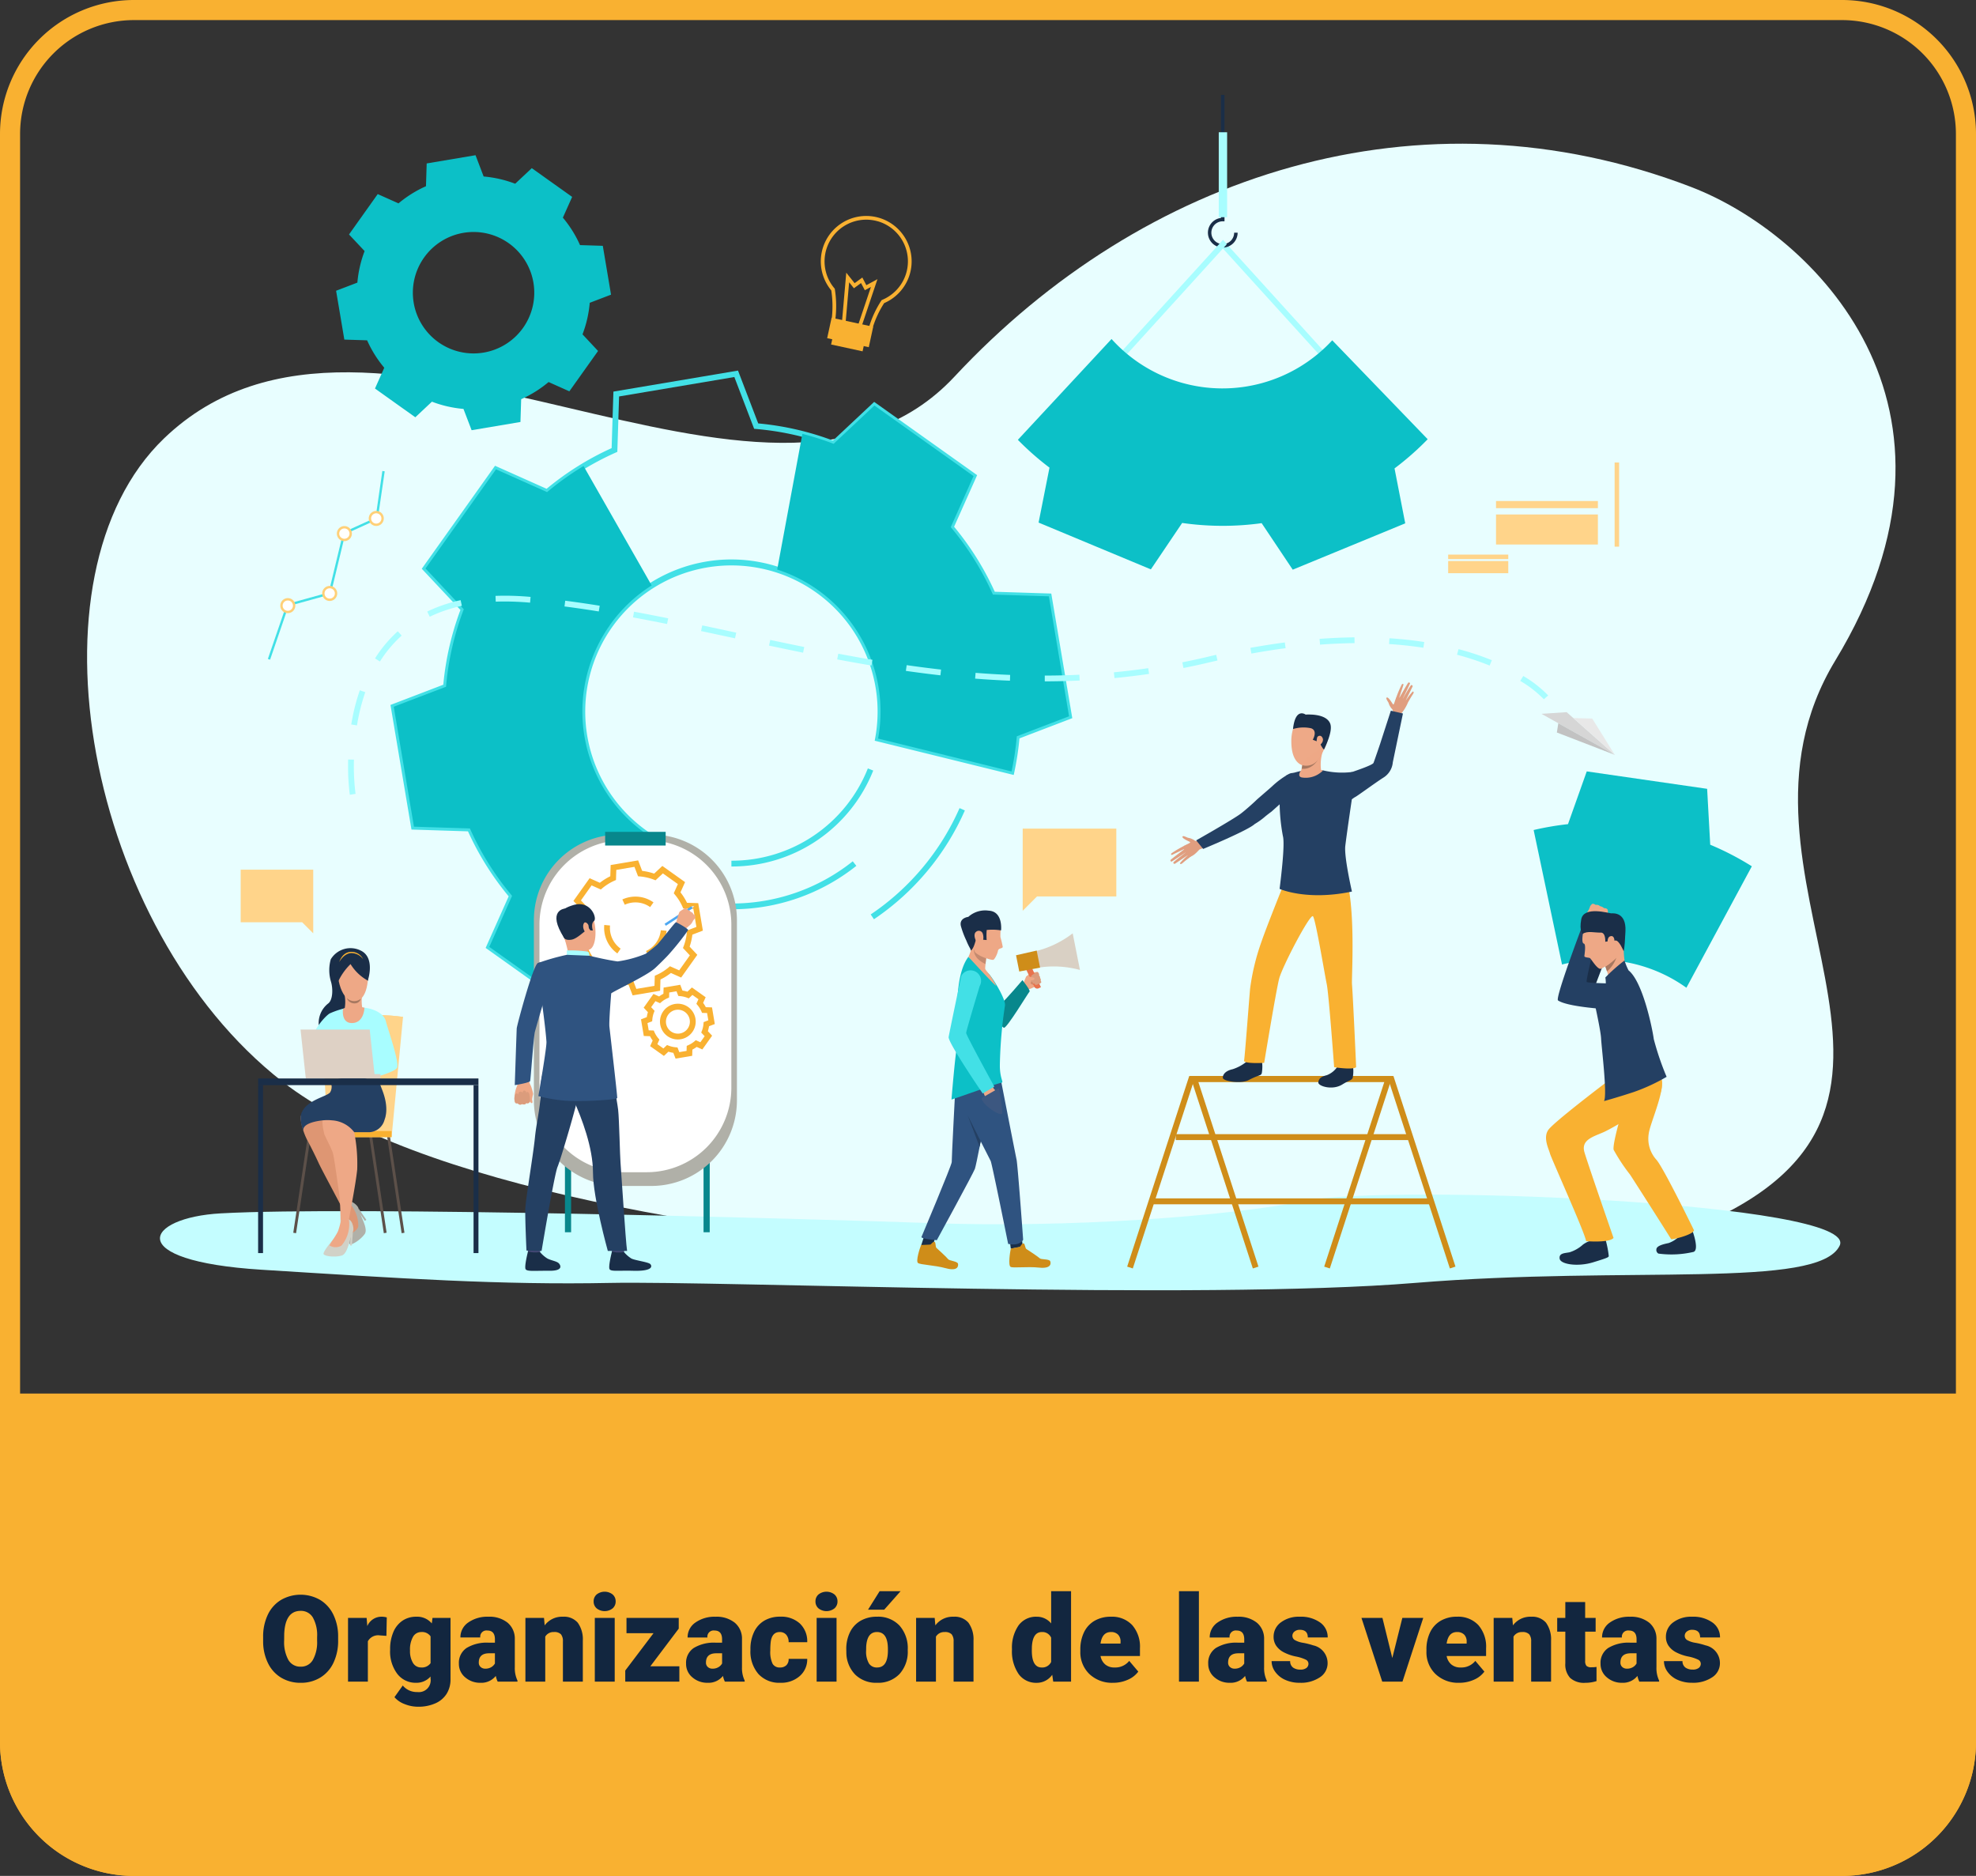 <svg xmlns="http://www.w3.org/2000/svg" xmlns:xlink="http://www.w3.org/1999/xlink" width="295" height="280" viewBox="0 0 295 280">
  <rect x="0" y="0" width="295" height="280" fill="#333333" stroke="none"/>
  <defs>
    <clipPath id="clip-path">
      <rect id="Rectangle_37929" data-name="Rectangle 37929" width="269.986" height="178.423" fill="none"/>
    </clipPath>
  </defs>
  <g id="t2-c6" transform="translate(-6151 7852)">
    <path id="Rectangle_38456" data-name="Rectangle 38456" d="M20,3A17,17,0,0,0,3,20V260a17,17,0,0,0,17,17H275a17,17,0,0,0,17-17V20A17,17,0,0,0,275,3H20m0-3H275a20,20,0,0,1,20,20V260a20,20,0,0,1-20,20H20A20,20,0,0,1,0,260V20A20,20,0,0,1,20,0Z" transform="translate(6151 -7852)" fill="#f9b131"/>
    <path id="Rectangle_38460" data-name="Rectangle 38460" d="M0,0H295a0,0,0,0,1,0,0V52a20,20,0,0,1-20,20H20A20,20,0,0,1,0,52V0A0,0,0,0,1,0,0Z" transform="translate(6151 -7644)" fill="#f9b131"/>
    <path id="Path_184776" data-name="Path 184776" d="M27.481,10.865a7.546,7.546,0,0,1-.694,3.313A5.132,5.132,0,0,1,24.813,16.4a5.494,5.494,0,0,1-2.914.778,5.572,5.572,0,0,1-2.9-.751,5.123,5.123,0,0,1-1.973-2.149,7.329,7.329,0,0,1-.743-3.208v-.721a7.58,7.58,0,0,1,.69-3.318A5.119,5.119,0,0,1,18.951,4.81,5.854,5.854,0,0,1,24.783,4.8,5.211,5.211,0,0,1,26.765,7a7.362,7.362,0,0,1,.716,3.274Zm-3.138-.536a5.381,5.381,0,0,0-.637-2.9,2.044,2.044,0,0,0-1.824-.989q-2.32,0-2.452,3.48l-.009.94a5.535,5.535,0,0,0,.624,2.892A2.041,2.041,0,0,0,21.9,14.768a2.016,2.016,0,0,0,1.8-.993,5.383,5.383,0,0,0,.642-2.856Zm10.345-.158-.976-.07a1.752,1.752,0,0,0-1.793.879V17H28.958V7.49h2.777l.1,1.222a2.294,2.294,0,0,1,2.083-1.4,2.888,2.888,0,0,1,.826.105Zm.554,2a6.421,6.421,0,0,1,.475-2.549,3.821,3.821,0,0,1,1.362-1.709,3.591,3.591,0,0,1,2.065-.6,2.855,2.855,0,0,1,2.32,1l.105-.826h2.689V16.64a4.009,4.009,0,0,1-.584,2.184,3.75,3.75,0,0,1-1.692,1.424,6.219,6.219,0,0,1-2.566.5,5.365,5.365,0,0,1-2.026-.4,3.657,3.657,0,0,1-1.5-1.028l1.239-1.74a2.716,2.716,0,0,0,2.18.976,1.764,1.764,0,0,0,1.969-2.021v-.3a2.781,2.781,0,0,1-2.153.94,3.437,3.437,0,0,1-2.812-1.332,5.517,5.517,0,0,1-1.072-3.564Zm2.971.185a3.383,3.383,0,0,0,.439,1.85,1.387,1.387,0,0,0,1.23.681,1.573,1.573,0,0,0,1.4-.642v-4A1.534,1.534,0,0,0,39.9,9.6a1.4,1.4,0,0,0-1.239.708A3.858,3.858,0,0,0,38.212,12.359ZM51.3,17a3.344,3.344,0,0,1-.281-.853,2.754,2.754,0,0,1-2.285,1.028,3.374,3.374,0,0,1-2.285-.813,2.588,2.588,0,0,1-.94-2.043,2.66,2.66,0,0,1,1.143-2.338,5.821,5.821,0,0,1,3.322-.791h.914v-.5q0-1.316-1.134-1.316A.927.927,0,0,0,48.7,10.413H45.736a2.655,2.655,0,0,1,1.173-2.239,4.931,4.931,0,0,1,2.993-.86,4.323,4.323,0,0,1,2.874.888,3.086,3.086,0,0,1,1.081,2.435v4.21a4.311,4.311,0,0,0,.4,2V17Zm-1.854-1.934a1.652,1.652,0,0,0,.918-.237,1.487,1.487,0,0,0,.523-.536V12.772h-.861q-1.547,0-1.547,1.389a.848.848,0,0,0,.272.655A.986.986,0,0,0,49.445,15.066ZM58.216,7.49l.1,1.116a3.225,3.225,0,0,1,2.716-1.292,2.713,2.713,0,0,1,2.219.888,4.226,4.226,0,0,1,.76,2.672V17H61.038V11a1.6,1.6,0,0,0-.29-1.059A1.342,1.342,0,0,0,59.693,9.6a1.413,1.413,0,0,0-1.292.686V17H55.439V7.49ZM68.772,17H65.8V7.49h2.971ZM65.625,5.029a1.334,1.334,0,0,1,.457-1.043,1.934,1.934,0,0,1,2.373,0,1.334,1.334,0,0,1,.457,1.043,1.334,1.334,0,0,1-.457,1.043,1.934,1.934,0,0,1-2.373,0A1.334,1.334,0,0,1,65.625,5.029Zm8.464,9.686h4.333V17H70.345V15.348l4.219-5.572H70.53V7.49h7.8v1.6ZM85.216,17a3.344,3.344,0,0,1-.281-.853,2.754,2.754,0,0,1-2.285,1.028,3.374,3.374,0,0,1-2.285-.813,2.588,2.588,0,0,1-.94-2.043,2.66,2.66,0,0,1,1.143-2.338,5.821,5.821,0,0,1,3.322-.791H84.8v-.5q0-1.316-1.134-1.316a.927.927,0,0,0-1.055,1.042H79.653a2.655,2.655,0,0,1,1.173-2.239,4.931,4.931,0,0,1,2.993-.86,4.323,4.323,0,0,1,2.874.888,3.086,3.086,0,0,1,1.081,2.435v4.21a4.311,4.311,0,0,0,.4,2V17Zm-1.854-1.934a1.652,1.652,0,0,0,.918-.237,1.487,1.487,0,0,0,.523-.536V12.772h-.861q-1.547,0-1.547,1.389a.848.848,0,0,0,.272.655A.986.986,0,0,0,83.362,15.066Zm10.072-.176a1.317,1.317,0,0,0,.967-.338,1.241,1.241,0,0,0,.334-.945h2.777a3.288,3.288,0,0,1-1.121,2.566,4.168,4.168,0,0,1-2.887,1,4.22,4.22,0,0,1-3.27-1.3,5.125,5.125,0,0,1-1.2-3.6v-.123A5.792,5.792,0,0,1,89.571,9.6a3.872,3.872,0,0,1,1.534-1.7,4.573,4.573,0,0,1,2.373-.593,4.116,4.116,0,0,1,2.944,1.028,3.647,3.647,0,0,1,1.09,2.786H94.735A1.626,1.626,0,0,0,94.375,10a1.244,1.244,0,0,0-.967-.4q-1.151,0-1.345,1.468A10.357,10.357,0,0,0,92,12.351a4.068,4.068,0,0,0,.343,1.986A1.187,1.187,0,0,0,93.434,14.891ZM101.889,17H98.918V7.49h2.971ZM98.743,5.029A1.334,1.334,0,0,1,99.2,3.986a1.934,1.934,0,0,1,2.373,0,1.334,1.334,0,0,1,.457,1.043,1.334,1.334,0,0,1-.457,1.043,1.934,1.934,0,0,1-2.373,0A1.334,1.334,0,0,1,98.743,5.029Zm4.6,7.128a5.613,5.613,0,0,1,.554-2.536,3.96,3.96,0,0,1,1.591-1.709,4.791,4.791,0,0,1,2.435-.6,4.373,4.373,0,0,1,3.366,1.323,5.076,5.076,0,0,1,1.23,3.6v.105a4.925,4.925,0,0,1-1.235,3.529,4.384,4.384,0,0,1-3.344,1.305,4.434,4.434,0,0,1-3.261-1.217,4.761,4.761,0,0,1-1.327-3.3Zm2.962.185a3.538,3.538,0,0,0,.413,1.934,1.376,1.376,0,0,0,1.222.615q1.582,0,1.617-2.435v-.3q0-2.558-1.635-2.558-1.485,0-1.608,2.206ZM108.323,3.5h3.129l-2.443,2.76-2.417,0Zm8.218,3.99.1,1.116a3.225,3.225,0,0,1,2.716-1.292,2.713,2.713,0,0,1,2.219.888,4.226,4.226,0,0,1,.76,2.672V17h-2.971V11a1.6,1.6,0,0,0-.29-1.059,1.342,1.342,0,0,0-1.055-.338,1.413,1.413,0,0,0-1.292.686V17h-2.962V7.49Zm11.54,4.685a5.809,5.809,0,0,1,.976-3.56,3.211,3.211,0,0,1,2.725-1.3,2.731,2.731,0,0,1,2.145,1V3.5H136.9V17h-2.663l-.149-1.02a2.8,2.8,0,0,1-2.32,1.2,3.205,3.205,0,0,1-2.689-1.3A5.993,5.993,0,0,1,128.081,12.175Zm2.962.185q0,2.531,1.477,2.531a1.458,1.458,0,0,0,1.406-.826V10.443a1.419,1.419,0,0,0-1.389-.844q-1.371,0-1.485,2.215Zm12.138,4.816a4.889,4.889,0,0,1-3.542-1.305,4.507,4.507,0,0,1-1.354-3.4v-.246a5.84,5.84,0,0,1,.541-2.575A3.955,3.955,0,0,1,140.4,7.925a4.763,4.763,0,0,1,2.461-.611,4.117,4.117,0,0,1,3.164,1.244,4.887,4.887,0,0,1,1.16,3.467v1.151H141.3a2.135,2.135,0,0,0,.694,1.257,2.066,2.066,0,0,0,1.389.457,2.662,2.662,0,0,0,2.2-.984l1.354,1.6a3.784,3.784,0,0,1-1.569,1.217A5.3,5.3,0,0,1,143.18,17.176ZM142.846,9.6q-1.3,0-1.547,1.723h2.988v-.229a1.467,1.467,0,0,0-.36-1.1A1.434,1.434,0,0,0,142.846,9.6Zm13.14,7.4h-2.971V3.5h2.971Zm7.181,0a3.344,3.344,0,0,1-.281-.853,2.754,2.754,0,0,1-2.285,1.028,3.374,3.374,0,0,1-2.285-.813,2.588,2.588,0,0,1-.94-2.043,2.66,2.66,0,0,1,1.143-2.338,5.821,5.821,0,0,1,3.322-.791h.914v-.5q0-1.316-1.134-1.316a.927.927,0,0,0-1.055,1.042H157.6a2.655,2.655,0,0,1,1.173-2.239,4.931,4.931,0,0,1,2.993-.86,4.323,4.323,0,0,1,2.874.888,3.086,3.086,0,0,1,1.081,2.435v4.21a4.311,4.311,0,0,0,.4,2V17Zm-1.854-1.934a1.652,1.652,0,0,0,.918-.237,1.487,1.487,0,0,0,.523-.536V12.772h-.861q-1.547,0-1.547,1.389a.848.848,0,0,0,.272.655A.986.986,0,0,0,161.312,15.066Zm11.03-.738a.684.684,0,0,0-.4-.606,6.016,6.016,0,0,0-1.5-.475,6.853,6.853,0,0,1-1.828-.646,3.062,3.062,0,0,1-1.1-.971,2.319,2.319,0,0,1-.378-1.31,2.628,2.628,0,0,1,1.081-2.158,4.453,4.453,0,0,1,2.83-.848,4.934,4.934,0,0,1,3.023.853,2.666,2.666,0,0,1,1.143,2.241h-2.971q0-1.143-1.2-1.143a1.194,1.194,0,0,0-.782.259.8.8,0,0,0-.316.646.737.737,0,0,0,.387.642,3.654,3.654,0,0,0,1.235.4,10.671,10.671,0,0,1,1.49.378A2.706,2.706,0,0,1,175.2,14.24a2.491,2.491,0,0,1-1.156,2.118,5.068,5.068,0,0,1-2.993.817,5.172,5.172,0,0,1-2.18-.439,3.645,3.645,0,0,1-1.494-1.2,2.707,2.707,0,0,1-.536-1.591h2.769a1.145,1.145,0,0,0,.439.962,1.808,1.808,0,0,0,1.081.3,1.422,1.422,0,0,0,.91-.246A.787.787,0,0,0,172.342,14.328Zm12.516-.853,1.5-5.985h3.12l-3.1,9.51h-3.023l-3.1-9.51h3.129Zm9.993,3.7a4.889,4.889,0,0,1-3.542-1.305,4.507,4.507,0,0,1-1.354-3.4v-.246a5.84,5.84,0,0,1,.541-2.575,3.955,3.955,0,0,1,1.578-1.727,4.763,4.763,0,0,1,2.461-.611A4.117,4.117,0,0,1,197.7,8.558a4.887,4.887,0,0,1,1.16,3.467v1.151H192.97a2.135,2.135,0,0,0,.694,1.257,2.066,2.066,0,0,0,1.389.457,2.662,2.662,0,0,0,2.2-.984l1.354,1.6a3.784,3.784,0,0,1-1.569,1.217A5.3,5.3,0,0,1,194.851,17.176ZM194.517,9.6q-1.3,0-1.547,1.723h2.988v-.229a1.467,1.467,0,0,0-.36-1.1A1.434,1.434,0,0,0,194.517,9.6ZM202.77,7.49l.1,1.116a3.225,3.225,0,0,1,2.716-1.292A2.713,2.713,0,0,1,207.8,8.2a4.226,4.226,0,0,1,.76,2.672V17h-2.971V11a1.6,1.6,0,0,0-.29-1.059,1.342,1.342,0,0,0-1.055-.338,1.413,1.413,0,0,0-1.292.686V17h-2.962V7.49Zm10.881-2.364V7.49h1.564V9.547h-1.564V13.9a1.111,1.111,0,0,0,.193.747,1.037,1.037,0,0,0,.765.211,4.345,4.345,0,0,0,.738-.053v2.118a5.466,5.466,0,0,1-1.67.255,3.1,3.1,0,0,1-2.259-.721,2.954,2.954,0,0,1-.729-2.188V9.547h-1.213V7.49h1.213V5.126ZM221.737,17a3.344,3.344,0,0,1-.281-.853,2.754,2.754,0,0,1-2.285,1.028,3.374,3.374,0,0,1-2.285-.813,2.588,2.588,0,0,1-.94-2.043,2.66,2.66,0,0,1,1.143-2.338,5.821,5.821,0,0,1,3.322-.791h.914v-.5q0-1.316-1.134-1.316a.927.927,0,0,0-1.055,1.042h-2.962a2.655,2.655,0,0,1,1.173-2.239,4.931,4.931,0,0,1,2.993-.86,4.323,4.323,0,0,1,2.874.888,3.086,3.086,0,0,1,1.081,2.435v4.21a4.311,4.311,0,0,0,.4,2V17Zm-1.854-1.934a1.652,1.652,0,0,0,.918-.237,1.487,1.487,0,0,0,.523-.536V12.772h-.861q-1.547,0-1.547,1.389a.848.848,0,0,0,.272.655A.986.986,0,0,0,219.882,15.066Zm11.03-.738a.684.684,0,0,0-.4-.606,6.016,6.016,0,0,0-1.5-.475,6.853,6.853,0,0,1-1.828-.646,3.062,3.062,0,0,1-1.1-.971,2.319,2.319,0,0,1-.378-1.31,2.628,2.628,0,0,1,1.081-2.158,4.453,4.453,0,0,1,2.83-.848,4.934,4.934,0,0,1,3.023.853,2.666,2.666,0,0,1,1.143,2.241h-2.971q0-1.143-1.2-1.143a1.194,1.194,0,0,0-.782.259.8.8,0,0,0-.316.646.737.737,0,0,0,.387.642,3.654,3.654,0,0,0,1.235.4,10.671,10.671,0,0,1,1.49.378,2.706,2.706,0,0,1,2.145,2.646,2.491,2.491,0,0,1-1.156,2.118,5.068,5.068,0,0,1-2.993.817,5.172,5.172,0,0,1-2.18-.439,3.645,3.645,0,0,1-1.494-1.2,2.707,2.707,0,0,1-.536-1.591h2.769a1.145,1.145,0,0,0,.439.962,1.808,1.808,0,0,0,1.081.3,1.422,1.422,0,0,0,.91-.246A.787.787,0,0,0,230.913,14.328Z" transform="translate(6174 -7618)" fill="#12263f"/>
    <g id="Group_118360" data-name="Group 118360" transform="translate(5669 -10647)">
      <g id="Group_117911" data-name="Group 117911" transform="translate(495 2809.165)">
        <g id="Group_117910" data-name="Group 117910" clip-path="url(#clip-path)">
          <path id="Path_181250" data-name="Path 181250" d="M239.544,21.06C198.881,5.446,157.552,19.25,129.523,49.315S42.669,28.563,11.471,58.579C-9.819,79.064-.068,131.73,29.126,154.541c39.681,31.005,187.508,31.936,212.036,21.3,41.913-18.181.268-51.849,19.832-84.124,23.082-38.075-3.481-63.754-21.45-70.654" transform="translate(0 -7.29)" fill="#e8feff"/>
          <path id="Path_181251" data-name="Path 181251" d="M30.842,331.223c19.551-1.079,86.061.749,106.288,1.461s43.707-.94,55.9-3.371,82.7.207,79.5,6.742-31.411,2.923-63.4,5.55-103.944-.328-120.175,0-31.113-.657-52.028-1.97-17.416-7.787-6.083-8.412" transform="translate(-10.89 -164.28)" fill="#c4fdff"/>
          <path id="Path_181252" data-name="Path 181252" d="M192.464,215.782v-.865a21.85,21.85,0,0,0,20.373-13.776l.8.322a22.711,22.711,0,0,1-21.176,14.319" transform="translate(-96.272 -100.613)" fill="#42e0e6"/>
          <path id="Path_181253" data-name="Path 181253" d="M192.464,236.053v-.865a28.906,28.906,0,0,0,18.117-6.3l.537.678a29.763,29.763,0,0,1-18.654,6.482" transform="translate(-96.272 -114.494)" fill="#42e0e6"/>
          <path id="Path_181254" data-name="Path 181254" d="M234.561,229.591l-.484-.717A37.253,37.253,0,0,0,247.341,213l.792.349a38.112,38.112,0,0,1-13.572,16.24" transform="translate(-117.088 -106.546)" fill="#42e0e6"/>
          <rect id="Rectangle_37909" data-name="Rectangle 37909" width="0.865" height="22.627" transform="translate(169.23 22.554) rotate(-42.221)" fill="#a8fdff"/>
          <path id="Path_181255" data-name="Path 181255" d="M120.208,179.434l-15.374-10.94,3.439-7.7a42.9,42.9,0,0,1-6.072-9.7l-8.439-.267-3.134-18.6,7.886-3.019a42.88,42.88,0,0,1,2.556-11.158l-5.771-6.15,10.937-15.373,7.7,3.439a42.9,42.9,0,0,1,9.707-6.072l.267-8.437,18.6-3.137,3.017,7.886a42.888,42.888,0,0,1,11.161,2.556l6.149-5.771,15.373,10.937-3.439,7.7a42.967,42.967,0,0,1,6.072,9.706l8.436.267,3.135,18.6-7.884,3.017a43.264,43.264,0,0,1-.764,5.026l-.093.436-20.754-5.113.073-.4a21.824,21.824,0,1,0-27.445,17.047l.38.108-3.979,21.018-.44-.1a42.859,42.859,0,0,1-5.16-1.571Zm-14.3-11.234,14.219,10.119,6.028-5.657.253.1a41.755,41.755,0,0,0,4.864,1.526l3.664-19.352a22.7,22.7,0,1,1,28.981-18.014l19.1,4.705a42.417,42.417,0,0,0,.681-4.753l.023-.27,7.728-2.957-2.9-17.207-8.27-.262-.11-.247a42.1,42.1,0,0,0-6.229-9.958l-.174-.207,3.371-7.549L162.919,88.1l-6.027,5.657-.253-.1a42.015,42.015,0,0,0-11.449-2.622l-.27-.023-2.957-7.73-17.207,2.9-.262,8.27-.247.11a42.066,42.066,0,0,0-9.958,6.229l-.207.174-7.549-3.37L96.414,111.814l5.657,6.028-.1.253a42.032,42.032,0,0,0-2.622,11.447l-.023.27-7.73,2.959,2.9,17.207,8.273.262.11.247a42.065,42.065,0,0,0,6.229,9.955l.174.207Z" transform="translate(-45.332 -41.172)" fill="#42e0e6"/>
          <path id="Path_181256" data-name="Path 181256" d="M190.915,130.2l-1.51-8.953-8.354-.264a42.6,42.6,0,0,0-6.292-10.06l3.4-7.625-14.8-10.529-6.088,5.714A42.1,42.1,0,0,0,152.608,97l-3.762,20.249a22.293,22.293,0,0,1,15.066,25.227l19.924,4.908a42.911,42.911,0,0,0,.781-5.243l7.8-2.987Zm-67.043-4.669a22.155,22.155,0,0,1,6.234-5.91L119.939,101.8a42.274,42.274,0,0,0-5.445,3.89l-7.624-3.4-5.264,7.4-5.263,7.4,5.714,6.09a42.439,42.439,0,0,0-2.65,11.564L91.6,137.725l1.51,8.953,1.508,8.953,8.354.264a42.515,42.515,0,0,0,6.294,10.058l-3.4,7.625,7.4,5.268,7.4,5.263,6.087-5.714a42.026,42.026,0,0,0,5.359,1.648l3.821-20.185a22.274,22.274,0,0,1-12.051-34.328" transform="translate(-45.818 -46.404)" fill="#0cc0c7"/>
          <rect id="Rectangle_37910" data-name="Rectangle 37910" width="0.921" height="41.872" transform="translate(92.034 127.89)" fill="#08878c"/>
          <rect id="Rectangle_37911" data-name="Rectangle 37911" width="0.921" height="41.872" transform="translate(71.341 127.89)" fill="#08878c"/>
          <path id="Path_181257" data-name="Path 181257" d="M150.993,273.341h-4.745a12.783,12.783,0,0,1-12.783-12.783V233.67a12.782,12.782,0,0,1,12.783-12.783h4.746a12.783,12.783,0,0,1,12.783,12.783v26.888a12.783,12.783,0,0,1-12.783,12.783" transform="translate(-66.76 -110.49)" fill="#b0b0a8"/>
          <path id="Path_181258" data-name="Path 181258" d="M151.146,272.137h-3.387a12.63,12.63,0,0,1-12.63-12.63v-24.3a12.63,12.63,0,0,1,12.631-12.63h3.387a12.63,12.63,0,0,1,12.63,12.63v24.3a12.63,12.63,0,0,1-12.63,12.63" transform="translate(-67.593 -111.335)" fill="#fff"/>
          <rect id="Rectangle_37912" data-name="Rectangle 37912" width="9.032" height="2.04" transform="translate(77.344 109.999)" fill="#08878c"/>
          <path id="Path_181259" data-name="Path 181259" d="M111.172,44.749a17.307,17.307,0,0,0,1.079-4.708l3.178-1.216-.614-3.645-.614-3.645-3.4-.108a17.286,17.286,0,0,0-2.562-4.095l1.386-3.1-3.012-2.143L103.6,19.942l-2.479,2.327a17.289,17.289,0,0,0-4.708-1.08L95.2,18.011l-3.645.614-3.645.614-.108,3.4A17.308,17.308,0,0,0,83.7,25.2l-3.1-1.386-2.143,3.011L76.314,29.84l2.327,2.479a17.292,17.292,0,0,0-1.079,4.708l-3.178,1.216L75,41.888l.614,3.645,3.4.107a17.288,17.288,0,0,0,2.562,4.095l-1.386,3.1L83.2,54.983l3.011,2.143L88.691,54.8A17.31,17.31,0,0,0,93.4,55.879l1.216,3.178,3.645-.614,3.645-.614.108-3.4a17.3,17.3,0,0,0,4.094-2.562l3.1,1.386,2.143-3.011,2.143-3.012Zm-21.52,1.169a9.063,9.063,0,1,1,12.639-2.129,9.063,9.063,0,0,1-12.639,2.129" transform="translate(-37.208 -9.009)" fill="#0cc0c7"/>
          <path id="Path_181260" data-name="Path 181260" d="M153.29,248.752l-.6-1.567a8.523,8.523,0,0,1-1.79-.41l-1.223,1.148-3.392-2.414.683-1.531a8.534,8.534,0,0,1-.974-1.557l-1.677-.053-.692-4.1,1.567-.6a8.517,8.517,0,0,1,.41-1.79l-1.148-1.223,2.414-3.392,1.531.684a8.513,8.513,0,0,1,1.556-.974l.053-1.677,4.105-.692.6,1.567a8.508,8.508,0,0,1,1.79.41l1.223-1.148,3.392,2.414-.684,1.531a8.509,8.509,0,0,1,.974,1.557l1.677.053.691,4.1-1.567.6a8.541,8.541,0,0,1-.41,1.79l1.148,1.223-2.413,3.392-1.531-.684a8.535,8.535,0,0,1-1.557.974l-.053,1.677Zm-2.59-2.975.253.1a7.656,7.656,0,0,0,2.083.477l.27.023.539,1.408,2.708-.457.048-1.506.247-.11a7.659,7.659,0,0,0,1.811-1.134l.207-.174,1.375.614,1.593-2.238-1.031-1.1.1-.253a7.652,7.652,0,0,0,.477-2.083l.023-.27,1.407-.538-.456-2.709-1.506-.048-.11-.247a7.668,7.668,0,0,0-1.134-1.811l-.174-.207.614-1.375-2.238-1.593-1.1,1.031-.253-.1a7.651,7.651,0,0,0-2.083-.477l-.27-.023-.539-1.408-2.709.457-.047,1.506-.248.11a7.669,7.669,0,0,0-1.811,1.134l-.207.174-1.375-.614-1.592,2.238,1.03,1.1-.1.253a7.67,7.67,0,0,0-.477,2.083l-.023.27-1.408.538.457,2.709,1.506.048.11.247a7.652,7.652,0,0,0,1.133,1.811l.174.207-.614,1.375,2.238,1.593Z" transform="translate(-71.844 -114.347)" fill="#f9b131"/>
          <path id="Path_181261" data-name="Path 181261" d="M161.067,248.33l-.361-.786a3.808,3.808,0,0,0,2.2-3.1l.861.079a4.672,4.672,0,0,1-2.7,3.809m-4.644-.428-.019-.013a4.678,4.678,0,0,1-1.957-3.8c0-.145.007-.291.02-.436l.861.081c-.011.118-.017.237-.017.355a3.813,3.813,0,0,0,1.6,3.1Zm4.893-6.915a3.778,3.778,0,0,0-2.2-.7,3.845,3.845,0,0,0-1.589.346l-.359-.787a4.719,4.719,0,0,1,1.948-.424,4.636,4.636,0,0,1,2.7.861Z" transform="translate(-77.256 -119.76)" fill="#f9b131"/>
          <path id="Path_181262" data-name="Path 181262" d="M170.62,276.779l-.331-.864a4.639,4.639,0,0,1-.738-.169l-.674.633-2.052-1.46.377-.845a4.643,4.643,0,0,1-.4-.641l-.925-.03-.418-2.483.864-.331a4.641,4.641,0,0,1,.169-.738l-.633-.674,1.46-2.052.844.377a4.674,4.674,0,0,1,.642-.4l.029-.925,2.483-.418.331.864a4.7,4.7,0,0,1,.738.169l.674-.633,2.052,1.46-.377.844a4.647,4.647,0,0,1,.4.642l.925.029.418,2.483-.864.331a4.644,4.644,0,0,1-.169.738l.633.674-1.46,2.052-.844-.377a4.677,4.677,0,0,1-.642.4l-.029.925Zm-1.272-2.028.253.1a3.8,3.8,0,0,0,1.036.237l.27.023.268.7,1.087-.183.023-.75.248-.11a3.815,3.815,0,0,0,.9-.563l.207-.174.684.305.639-.9-.513-.546.1-.253a3.811,3.811,0,0,0,.237-1.035l.023-.27.7-.268-.183-1.087-.75-.023-.11-.248a3.824,3.824,0,0,0-.564-.9l-.174-.207.306-.684-.9-.639-.546.513-.253-.1a3.8,3.8,0,0,0-1.036-.237l-.27-.023-.268-.7-1.087.183-.023.749-.247.11a3.8,3.8,0,0,0-.9.563l-.207.175-.685-.306-.639.9.513.546-.1.253a3.818,3.818,0,0,0-.237,1.036l-.023.27-.7.268.183,1.087.75.023.11.247a3.8,3.8,0,0,0,.563.9l.174.207-.305.684.9.639Zm1.615-.83a2.667,2.667,0,1,1,.446-.038,2.63,2.63,0,0,1-.446.038m.008-4.439a1.786,1.786,0,1,0,1.034.33,1.786,1.786,0,0,0-1.034-.33" transform="translate(-82.764 -132.935)" fill="#f9b131"/>
          <path id="Path_181263" data-name="Path 181263" d="M129.594,292.993a1.812,1.812,0,0,1,.234.618,2.963,2.963,0,0,0,.285.73,6.951,6.951,0,0,1,.347,1.218,5.591,5.591,0,0,0-.164.815c.027.176.128.525-.029.548s-.338-.263-.338-.263a.233.233,0,0,1-.119.224.392.392,0,0,1-.4.014s-.1.178-.217.2a.491.491,0,0,1-.4-.053.479.479,0,0,1-.3.1.394.394,0,0,1-.333-.207s-.3.06-.384-.079a1.335,1.335,0,0,1-.107-.413,4.806,4.806,0,0,1,.377-2.08,1.844,1.844,0,0,0-.1-1.616Z" transform="translate(-63.858 -146.435)" fill="#eea886"/>
          <path id="Path_181264" data-name="Path 181264" d="M129.955,298.857s.026-1.02-.242-1.237-.3.151-.3.151.036-.363-.257-.412-.305.383-.305.383a.284.284,0,0,0-.356-.223c-.308.057-.234.415-.234.415s-.294-.351-.485-.014a1.5,1.5,0,0,0-.011,1.241s.091.154.384.079a.405.405,0,0,0,.635.111s.449.247.613-.149a.372.372,0,0,0,.559-.345" transform="translate(-63.842 -148.74)" fill="#db9c7c"/>
          <path id="Path_181265" data-name="Path 181265" d="M133.1,261.466s-1.745,5.818-2.335,7.964c-.185.673-.633,7.1-.712,7.358s-2.293.613-2.293.613.268-8.04.293-8.478,2.442-9.418,3.146-9.738c.527-.24.805-.041,1.469.451a1.554,1.554,0,0,1,.432,1.829" transform="translate(-63.909 -129.596)" fill="#2f5380"/>
          <rect id="Rectangle_37913" data-name="Rectangle 37913" width="4.775" height="0.355" transform="translate(86.216 123.719) rotate(-33.153)" fill="#4da8f2"/>
          <path id="Path_181266" data-name="Path 181266" d="M178.8,244.1a1.043,1.043,0,0,1-.1.317s-.131.156-.217.272a.942.942,0,0,0-.062.092,1.924,1.924,0,0,1-.33.513c-.19.193-.931.807-.931.807l-.635-.539-.659-.3a12.42,12.42,0,0,1,.526-1.8.568.568,0,0,1,.047-.054,2.427,2.427,0,0,1,.413-.284c.032-.027.371-.271.492-.239a.409.409,0,0,1,.3.254.978.978,0,0,1,.451.29.607.607,0,0,1,.392.364s.3.118.311.307" transform="translate(-87.968 -121.492)" fill="#efaa88"/>
          <path id="Path_181267" data-name="Path 181267" d="M133.522,343.182s-.159,1.1-.179,1.27-1.77-.1-1.77-.1l-.141-1.315a10.359,10.359,0,0,1,2.091.142" transform="translate(-65.743 -171.592)" fill="#424773"/>
          <path id="Path_181268" data-name="Path 181268" d="M133.088,345.51a4.73,4.73,0,0,0,1.091.956c.537.29,1.379.4,1.7.705.229.217.834,1.15-1.393,1.131s-3.3.131-3.54-.226.345-2.641.345-2.641a4.714,4.714,0,0,0,1.8.075" transform="translate(-65.47 -172.79)" fill="#1a2e48"/>
          <path id="Path_181269" data-name="Path 181269" d="M158.612,343.182s-.159,1.1-.179,1.27-1.77-.1-1.77-.1l-.141-1.315a10.359,10.359,0,0,1,2.091.142" transform="translate(-78.293 -171.592)" fill="#424773"/>
          <path id="Path_181270" data-name="Path 181270" d="M158.177,345.51a4.73,4.73,0,0,0,1.091.956c.536.29,2.51.528,2.827.829.229.216.609,1.089-2.524,1.008-2.227-.058-3.3.131-3.54-.226s.345-2.641.345-2.641a4.277,4.277,0,0,0,1.8.075" transform="translate(-78.019 -172.79)" fill="#1a2e48"/>
          <path id="Path_181271" data-name="Path 181271" d="M134.7,286.546a10.2,10.2,0,0,0-1.522,4.974c.123,2.362-.6,4.94-.843,7.407-.275,2.75-1.4,9.262-1.443,10.732s.175,6.169.175,6.169l2.256.052s1.895-11.383,2.385-12.545,2.924-9.442,3.006-10.371-4.014-6.419-4.014-6.419" transform="translate(-65.469 -143.333)" fill="#244063"/>
          <path id="Path_181272" data-name="Path 181272" d="M146.342,286.449s1.239,6.473,1.4,7.918.272,7,.354,7.9.764,11.795.982,13.163H146.2s-2.214-7.937-2.214-11.693-1.71-8.164-2.814-10.642-3.631-2.536-4.31-7.133c0,0,8.565-.97,9.484.488" transform="translate(-68.458 -142.882)" fill="#244063"/>
          <path id="Path_181273" data-name="Path 181273" d="M142.622,242.394s2.207-.825,3.225.856.92,5.044-.192,5.457-2.784.2-3.354-.854a8.415,8.415,0,0,1-1.059-3.587,2.214,2.214,0,0,1,1.38-1.872" transform="translate(-70.65 -121.147)" fill="#eea886"/>
          <path id="Path_181274" data-name="Path 181274" d="M146.043,253.285a1.907,1.907,0,0,0,.06.89c.152.293-2.859.3-2.859.3a19.89,19.89,0,0,0-.708-2.946c-.463-1.349,3.508,1.755,3.508,1.755" transform="translate(-71.279 -125.648)" fill="#eea886"/>
          <path id="Path_181275" data-name="Path 181275" d="M141.723,246.774s.208.343,1.056.21,1.884-1.262,2.238-1.386.358-.332.358-.332l.222.324.376.024s-.343-1.01.174-1.421-.537-3.268-3.258-2.318c0,0-2.09.576-2.014,1.765a6.6,6.6,0,0,0,.848,3.134" transform="translate(-70.466 -120.892)" fill="#1a2e48"/>
          <path id="Path_181276" data-name="Path 181276" d="M146.684,256.265s-.009-.561-.264-.615a18.148,18.148,0,0,0-3.118-.176v.653s.6.37,3.382.138" transform="translate(-71.681 -127.774)" fill="#a8fdff"/>
          <path id="Path_181277" data-name="Path 181277" d="M148.973,247.554c-.047-.2-.554-.769-.749-.159s.293,1.43.565,1.36.3-.7.183-1.2" transform="translate(-74.121 -123.612)" fill="#eea886"/>
          <path id="Path_181278" data-name="Path 181278" d="M146.14,252.937c-1.75-.231-4.221-.849-4.221-.849l-3.382-.138a32.9,32.9,0,0,0-4.326,1.235,33.785,33.785,0,0,1-.435,3.482l1.014,2.138s.585,4.235.707,6.119c.056.864-1.207,8.109-1.207,8.109a23.358,23.358,0,0,0,3.661.653c2.309.254,8.076-.092,8.112-.364s-1.117-10.152-1.168-10.664c-.078-.785.27-4.957.27-4.957.533-.413,5.212-2.585,6.489-3.717.341-.3,1.783-1.707,2.193-2.192a39.361,39.361,0,0,0,2.786-3.507c.164-.18-1.627-1.143-1.785-1.2-.138-.046-2.051,2.512-2.806,3.33a21.233,21.233,0,0,1-1.737,1.382,17.325,17.325,0,0,1-4.166,1.135" transform="translate(-66.916 -123.596)" fill="#2f5380"/>
          <path id="Path_181279" data-name="Path 181279" d="M141.469,242.993s-2.814.22-.086,4.437Z" transform="translate(-70.126 -121.547)" fill="#1a2e48"/>
          <path id="Path_181280" data-name="Path 181280" d="M180.695,242.554l.231-.352-.425.055Z" transform="translate(-90.288 -121.152)" fill="#dfe1e8"/>
          <path id="Path_181281" data-name="Path 181281" d="M337.025,22.785a2.22,2.22,0,0,0,2.218-2.218h-.522a1.7,1.7,0,1,1-1.7-1.7h.261V0h-.523V18.365a2.218,2.218,0,0,0,.261,4.42" transform="translate(-167.474)" fill="#1a2e48"/>
          <rect id="Rectangle_37914" data-name="Rectangle 37914" width="1.248" height="12.677" transform="translate(168.95 5.575)" fill="#a8fdff"/>
          <path id="Path_181282" data-name="Path 181282" d="M308.867,60.952l-.64-.581,15.538-17.1.568.661Z" transform="translate(-154.178 -21.642)" fill="#a8fdff"/>
          <path id="Path_181283" data-name="Path 181283" d="M334.268,92.217a42.386,42.386,0,0,0,4.95-4.356L324.969,73.094a22.285,22.285,0,0,1-32.947-.192L278.037,87.95a42.128,42.128,0,0,0,4.72,4.151l-1.627,8.2,8.38,3.493,8.381,3.491,4.673-6.928a42.612,42.612,0,0,0,11.866.031l4.641,6.943,8.4-3.458,8.395-3.458Z" transform="translate(-139.077 -36.466)" fill="#0cc0c7"/>
          <path id="Path_181284" data-name="Path 181284" d="M293.454,219.116H279.478V231.38l2.134-2.134h11.843Z" transform="translate(-139.797 -109.604)" fill="#ffd48a"/>
          <path id="Path_181285" data-name="Path 181285" d="M279.773,263.514s.3-.748.352-.861a1.945,1.945,0,0,1,.692-.479,2.264,2.264,0,0,1,.97-.237.346.346,0,0,1,.212.2.667.667,0,0,1,.055.333.406.406,0,0,1,.143.364.353.353,0,0,1,.08.384.3.3,0,0,1,.082.315,2.681,2.681,0,0,0-.379.284,5.614,5.614,0,0,1-1.376.679s-.7.012-.832-.98" transform="translate(-139.945 -131.02)" fill="#eea886"/>
          <path id="Path_181286" data-name="Path 181286" d="M281.864,264.282a1.985,1.985,0,0,1-.048.52c-.055.114.822.369.822.369s-.281-.886-.774-.89" transform="translate(-140.966 -132.196)" fill="#cf8c6c"/>
          <path id="Path_181287" data-name="Path 181287" d="M249.171,342.335l.383-1.193,1.621.262-.243,1.076Z" transform="translate(-124.637 -170.642)" fill="#1a2e48"/>
          <path id="Path_181288" data-name="Path 181288" d="M275.746,342.627l.091.656,1.774-.3-.094-.979Z" transform="translate(-137.931 -171.075)" fill="#1a2e48"/>
          <path id="Path_181289" data-name="Path 181289" d="M258.633,301.121s-.261,1.424-.564,3c-.053.275-.106.556-.161.834-.3,1.522-.6,2.988-.707,3.291-.251.689-5.683,10.642-5.683,10.642s-2.221-.169-2.3-.455c0,0,4.553-10.807,4.527-11.2s.556-11.473.556-11.473,4.215,4.719,4.336,5.359" transform="translate(-124.659 -147.943)" fill="#2f5380"/>
          <path id="Path_181290" data-name="Path 181290" d="M266.161,293.342s2.125,10.883,2.307,11.716.987,11.982.987,11.982-.477.985-2.242.614c0,0-2.406-11.978-2.608-12.38-.787-1.557-4.649-9.1-5.022-10.181a6.471,6.471,0,0,1-.264-2.334s2.869-1.612,6.843.583" transform="translate(-129.706 -146.155)" fill="#2f5380"/>
          <path id="Path_181291" data-name="Path 181291" d="M270.167,265.331s.932,2.324,1.167,2.255,2.913-3.214,2.913-3.214,1.226,1.53,1.062,1.705c-.229.244-3.393,5.5-3.828,5.409s-2.38-3.31-2.38-3.31-.11-2.425,1.068-2.845" transform="translate(-134.605 -132.241)" fill="#08878c"/>
          <path id="Path_181292" data-name="Path 181292" d="M260.732,257.413a38.947,38.947,0,0,1,3.085,2.58c.667.733,2.508,3.772,2.375,4.686a66.4,66.4,0,0,0-.766,8.883c-.013,2.083.65,2.615.237,2.645-.474.035-6.557,2.24-7.458,2.508,0,0,.59-7.335.889-8.182s-.956-9.716,1.638-13.121" transform="translate(-129.157 -128.76)" fill="#0cc0c7"/>
          <path id="Path_181293" data-name="Path 181293" d="M288.386,250.4l.542,2.732.543,2.733a14.893,14.893,0,0,0-6.626-.272l-.239-1.206-.241-1.212a14.943,14.943,0,0,0,6.021-2.775" transform="translate(-141.242 -125.253)" fill="#d9d0c4"/>
          <path id="Path_181294" data-name="Path 181294" d="M275.7,343.769s1.339-.259,1.386-.3.334-.569.541-.477.209.736.412.845,1.8,1.189,2,1.385,1.406.08,1.545.422.15,1.149-1.655.959-3.867.1-4.256-.11-.094-2.2.03-2.724" transform="translate(-137.797 -171.563)" fill="#cf8d19"/>
          <path id="Path_181295" data-name="Path 181295" d="M248.556,342.99s1.363-.042,1.416-.074.421-.508.611-.384.089.76.271.9,1.587,1.461,1.75,1.687,1.375.3,1.458.664-.035,1.158-1.787.682-3.834-.516-4.184-.789.259-2.192.465-2.685" transform="translate(-124.044 -171.327)" fill="#cf8d19"/>
          <path id="Path_181296" data-name="Path 181296" d="M268.93,295.505s.163.662.425.806-1.22,1.56-1.22,1.56a12.455,12.455,0,0,1-.585-1.446,9.087,9.087,0,0,1,1.38-.921" transform="translate(-133.831 -147.814)" fill="#eea987"/>
          <path id="Path_181297" data-name="Path 181297" d="M259.232,262.282s-1.735,8.253-1.877,9.1c-.134.8,5.086,8.435,5.086,8.435l1.736-1.03s-4.213-7.66-4.207-8.01,2.022-7,2.022-7a1.569,1.569,0,1,0-2.761-1.49" transform="translate(-128.73 -130.764)" fill="#42e0e6"/>
          <path id="Path_181298" data-name="Path 181298" d="M269.793,296.644a28.226,28.226,0,0,1,.529,3.665c-.035.86-3.239-1.352-3.076-2.208Z" transform="translate(-133.676 -148.384)" fill="#3c5780"/>
          <path id="Path_181299" data-name="Path 181299" d="M263.261,254.628s4.4,4.809,4.132,4.276c-.967-1.9-1.642-2.222-1.628-2.576.01-.271.1-1.055.117-1.32.034-.5.089-.921.089-.921s-2.187-3.07-2.09-2.024a6.366,6.366,0,0,1-.62,2.565" transform="translate(-131.686 -125.976)" fill="#eea886"/>
          <path id="Path_181300" data-name="Path 181300" d="M267.247,245.22a11.18,11.18,0,0,1,.614,1.753,7.117,7.117,0,0,0-.025.971,13.983,13.983,0,0,1,.345,1.46c-.049.278-.636.133-.717.592s-.506,1.32-.719,1.337c-.545.045-2.632-.807-2.765-1.243s-.889-2.872-1.125-3.334,3.677-3,4.034-2.269Z" transform="translate(-131.478 -122.229)" fill="#eea886"/>
          <path id="Path_181301" data-name="Path 181301" d="M260.97,245.9c-.276-1.206,1.109-1.354,1.109-1.354a3.762,3.762,0,0,1,3.062-.926c2.16.124,1.83,2.943,1.83,2.943a8.025,8.025,0,0,0-2.144-.059,10.2,10.2,0,0,0-.008,1.5l-.815-.072s.091-1.068-.3-1.119-.522,2.261-1.251,2.771a.793.793,0,0,0-.1-.323,9.365,9.365,0,0,1-.566-1.18,13.289,13.289,0,0,1-.819-2.183" transform="translate(-130.521 -121.857)" fill="#1a2e48"/>
          <path id="Path_181302" data-name="Path 181302" d="M266.329,250.076a.618.618,0,0,0-1.019-.286c-.521.385.015,1.762.522,1.755s.713-.756.5-1.468" transform="translate(-132.604 -124.858)" fill="#eea886"/>
          <path id="Path_181303" data-name="Path 181303" d="M264.878,255.068a1.582,1.582,0,0,0,.223.534,4.678,4.678,0,0,0,1.616.845l-.093.863s-1.842-.723-1.746-2.242" transform="translate(-132.493 -127.587)" fill="#c48a6f"/>
          <path id="Path_181304" data-name="Path 181304" d="M282.419,263.633l.311-.148-1.408-2.988-.79.372,1.194,2.533a.487.487,0,0,0,.694.231" transform="translate(-140.325 -130.303)" fill="#e8734d"/>
          <path id="Path_181305" data-name="Path 181305" d="M282.692,261.986s-.882.483-.821.635a.256.256,0,0,0,.174.17l-.272.364s-.044.342.342.291c0,0-.075.316.292.221,0,0,.043.23.221.217a3.372,3.372,0,0,0,.732-.348s.085-.123-.082-.316a.347.347,0,0,0-.08-.384.382.382,0,0,0-.143-.364s.081-.43-.268-.53c0,0-.057.024-.094.044" transform="translate(-140.944 -131.026)" fill="#db9c7c"/>
          <path id="Path_181306" data-name="Path 181306" d="M277.97,258.669l3.107-.58-.506-2.547-3.082.7Z" transform="translate(-138.803 -127.825)" fill="#cf8d19"/>
          <path id="Path_181307" data-name="Path 181307" d="M280.47,263.339a3.412,3.412,0,0,1,1.071.135c.086.035.163.084.163.178s-.135.211-.433.235a2.522,2.522,0,0,0-.673.19s-.314-.065-.128-.739" transform="translate(-140.264 -131.724)" fill="#eea886"/>
          <path id="Path_181308" data-name="Path 181308" d="M265,308.655c-.052.275-.106.556-.161.833l-1.764-4.67c.233.471,1.925,3.836,1.925,3.836" transform="translate(-131.594 -152.473)" fill="#244063"/>
          <path id="Path_181309" data-name="Path 181309" d="M320.593,293.883h28.485l-8.977,27.57.84.273L350.294,293H319.952l-9.265,28.453.84.273Z" transform="translate(-155.409 -146.561)" fill="#cf8d19"/>
          <path id="Path_181310" data-name="Path 181310" d="M339.7,321.452l-8.977-27.57h28.485l9.067,27.843.839-.273L359.851,293H329.508l9.354,28.726Z" transform="translate(-164.823 -146.561)" fill="#cf8d19"/>
          <rect id="Rectangle_37915" data-name="Rectangle 37915" width="34.864" height="0.883" transform="translate(162.534 155.12)" fill="#cf8d19"/>
          <rect id="Rectangle_37916" data-name="Rectangle 37916" width="41.713" height="0.883" transform="translate(158.942 164.706)" fill="#cf8d19"/>
          <path id="Path_181311" data-name="Path 181311" d="M389.034,182.605s.2-.691-.106-.962a2.3,2.3,0,0,1-.486-.869c-.071-.2-.518-.735-.266-.827s.78.846.93,1.021.319-.841.5-1,1.843.215,1.646.9a6.429,6.429,0,0,1-.87,1.41,4.385,4.385,0,0,1-.124.5Z" transform="translate(-194.131 -90.002)" fill="#e09e7f"/>
          <path id="Path_181312" data-name="Path 181312" d="M390.939,177.891a15.841,15.841,0,0,1,.906-2.147c.164-.1.272-.048.211.146s-.66,2-.66,2,1.286-2.28,1.4-2.387c.069-.063.284.015.261.122s-1.169,2.44-1.169,2.44,1.205-2.127,1.33-2.188a.169.169,0,0,1,.211.232c-.079.164-1.086,2.2-1.086,2.2a9.921,9.921,0,0,1,1.111-1.482c.083.007.273.065.009.443s-.791,1.333-.791,1.333Z" transform="translate(-195.551 -87.778)" fill="#e09e7f"/>
          <path id="Path_181313" data-name="Path 181313" d="M329.942,221.969s-.658.29-.968.02a2.3,2.3,0,0,0-.925-.369c-.208-.044-.8-.417-.855-.155s.941.662,1.133.788-.791.427-.928.624.454,1.8,1.106,1.513,1.16-1.019,1.284-1.046a4.37,4.37,0,0,0,.482-.189Z" transform="translate(-163.665 -110.733)" fill="#e09e7f"/>
          <path id="Path_181314" data-name="Path 181314" d="M325.743,224.178a15.934,15.934,0,0,0-2.01,1.18c-.073.175-.012.277.172.191s1.9-.917,1.9-.917-2.092,1.574-2.184,1.7c-.053.076.052.281.156.243s2.266-1.479,2.266-1.479-1.951,1.474-1.995,1.605a.168.168,0,0,0,.258.178c.152-.1,2.04-1.364,2.04-1.364a9.951,9.951,0,0,0-1.324,1.294c.017.082.1.262.44-.049s1.218-.959,1.218-.959Z" transform="translate(-161.871 -112.136)" fill="#e09e7f"/>
          <path id="Path_181315" data-name="Path 181315" d="M331.306,212.578l1.037,1.278s6.672-2.757,7.693-3.714a10.827,10.827,0,0,0,1.651-1.2h0c.3-.234.584-.456.849-.65l.179-.16h0l1.842-1.645s3.346-1.777,1.982-3.7a1.312,1.312,0,0,0-1.438-.1,12.6,12.6,0,0,0-2.429,1.788c-.3.286-2.232,1.935-2.336,2.04-.386.391-1.7,1.562-2.379,2.074-1.2.9-6.653,3.985-6.653,3.985" transform="translate(-165.722 -101.307)" fill="#244063"/>
          <path id="Path_181316" data-name="Path 181316" d="M364.6,190.274v0a7.98,7.98,0,0,1-.907,1.5c-1.18,1.514-3.932,1.551-3.972-2.605a6.42,6.42,0,0,1,.249-1.944,2.935,2.935,0,0,1,1.887-2.152c.978-.054,2.689.188,3.26,1.461a5.053,5.053,0,0,1-.515,3.739" transform="translate(-179.936 -92.572)" fill="#eea987"/>
          <path id="Path_181317" data-name="Path 181317" d="M364.852,190.087v0s-.141.038-.649-.989c-.1-.205-.18-.058-.224-.149l-.81-.316s.8-1.339-.247-1.71a5.359,5.359,0,0,0-2.7.113c.349-3.3,1.887-2.152,1.887-2.152.978-.054,3.069.005,3.639,1.278.4.905-.268,2.587-.895,3.923" transform="translate(-180.185 -92.385)" fill="#1a2e48"/>
          <path id="Path_181318" data-name="Path 181318" d="M367.336,191.677c.06-.278.609-.517.842.08s-.547,1.23-.753,1.1-.189-.719-.089-1.18" transform="translate(-183.709 -95.733)" fill="#eea987"/>
          <path id="Path_181319" data-name="Path 181319" d="M342.8,288.673a6.348,6.348,0,0,1-2.09,1.134c-.954.207-1.455.7-1.462,1.261s2.747.94,3.839.369c1.63-.853,1.8-.6,1.977-1.022a5.833,5.833,0,0,0,.047-1.689,10.652,10.652,0,0,0-2.311-.053" transform="translate(-169.693 -144.378)" fill="#1a2e48"/>
          <path id="Path_181320" data-name="Path 181320" d="M346.4,287.816a3.862,3.862,0,0,0-.105.472c.018.01,2.151.249,2.086-.122-.052-.3-.127-.628-.127-.628Z" transform="translate(-173.219 -143.829)" fill="#2e2626"/>
          <path id="Path_181321" data-name="Path 181321" d="M370.635,290.174a3.335,3.335,0,0,1-1.6,1.284c-.884.212-1.21.549-1.253,1.082s2.084,1.232,3.578.3c.982-.616,1.348-.581,1.546-.972a5.2,5.2,0,0,0,.067-1.62,11.576,11.576,0,0,0-2.336-.069" transform="translate(-183.966 -145.135)" fill="#1a2e48"/>
          <path id="Path_181322" data-name="Path 181322" d="M373.938,289.249a4.045,4.045,0,0,0-.028.461c.017.01,1.986.358,1.975,0a2.78,2.78,0,0,0-.125-.633Z" transform="translate(-187.031 -144.601)" fill="#2f6b8c"/>
          <path id="Path_181323" data-name="Path 181323" d="M351.652,233.092s-2.676,6.637-3.445,8.891a33.85,33.85,0,0,0-1.7,7c-.16,1.788-.788,10.227-.9,10.75s3,.347,3,.347,1.752-10.641,2.23-12.545c.444-1.773,4.652-9.818,5.057-9.334s1.753,8.719,2.053,10.117,1.106,12.408,1.106,12.408,2.734.438,3.285,0c0,0-.431-9.817-.623-12.439-.073-1,.632-11.962-1.058-16.384-.893-2.337-9.012,1.189-9.012,1.189" transform="translate(-172.876 -115.6)" fill="#f9b131"/>
          <path id="Path_181324" data-name="Path 181324" d="M359.846,201.734a14.069,14.069,0,0,0-2.615.742,13.507,13.507,0,0,0-1.012,3.919,28.011,28.011,0,0,0,.491,5.157c.326,1.2-.288,6.2-.494,7.866,0,0,4.013,1.825,10.8.4,0,0-1.193-5.176-.992-6.823.257-2.109.943-6.727.943-6.727s.623-4.4.048-4.292a12.177,12.177,0,0,1-4.311-.245Z" transform="translate(-178.182 -100.909)" fill="#244063"/>
          <path id="Path_181325" data-name="Path 181325" d="M362.443,199.057s.71.534,3.086-.513a6.557,6.557,0,0,1,.229-2.815c.466-1.521-3.064,1.586-3.064,1.586.039.027.046.179.024.391,0,.013,0,.027-.005.041a4.046,4.046,0,0,1-.095.519l-.017.068c-.134.509-.159.278-.159.723" transform="translate(-181.297 -97.695)" fill="#eea886"/>
          <path id="Path_181326" data-name="Path 181326" d="M362.8,199.554h0c1.7.218,2.631-1.615,2.658-1.67a2.21,2.21,0,0,1-2.563,1.148,4.121,4.121,0,0,1-.1.522" transform="translate(-181.474 -98.983)" fill="#a77860"/>
          <path id="Path_181327" data-name="Path 181327" d="M362.274,201.684s-.544.81.214.948a3.59,3.59,0,0,0,3.152-1.058,7.176,7.176,0,0,0-3.366.11" transform="translate(-181.118 -100.749)" fill="#eea886"/>
          <path id="Path_181328" data-name="Path 181328" d="M370.243,197.181c-.241-.5.368-1.795,1.4-2.7a7.59,7.59,0,0,1,2.114-1.322c.426-.159,3.331-1.1,3.471-1.459.178-.46.949-2.72,1.012-2.918.125-.394,1.575-4.865,1.575-4.865l1.806.414s-1.347,6.465-1.515,7.294a2.981,2.981,0,0,1-1.42,2.286c-1.236.789-3.945,2.79-4.218,2.9s-3.153,2.591-4.226.376" transform="translate(-185.173 -91.997)" fill="#244063"/>
          <path id="Path_181329" data-name="Path 181329" d="M458.462,212.986,458,204.638l-17.972-2.6-2.8,7.873a43.208,43.208,0,0,0-5.128.878l4.236,20.074a22.318,22.318,0,0,1,18.569,3.467l9.769-18.128a42.444,42.444,0,0,0-6.211-3.219" transform="translate(-216.14 -101.063)" fill="#0cc0c7"/>
          <path id="Path_181330" data-name="Path 181330" d="M444.346,342.145a3.815,3.815,0,0,0-1.008.533,5.387,5.387,0,0,1-2.008,1.151c-.776.14-1.6.128-1.472.959s2.682,1.241,4.987.537,2.34-.767,2.34-.972a14.6,14.6,0,0,0-.454-2.335c-.1-.07-2.383.126-2.383.126" transform="translate(-220.014 -171.074)" fill="#1a2e48"/>
          <path id="Path_181331" data-name="Path 181331" d="M472.24,340.1a4.233,4.233,0,0,1-1.653,1.074c-.765.154-1.769.4-1.82.905a.619.619,0,0,0,.3.664,14.521,14.521,0,0,0,5.252-.253c.867-.326-.132-3.04-.132-3.04Z" transform="translate(-234.479 -169.797)" fill="#1a2e48"/>
          <path id="Path_181332" data-name="Path 181332" d="M456.676,258.009s-2.61,2.909-2.524,2.049a6.427,6.427,0,0,0-.39-2.049c-.133-.419-.248-.722-.248-.722h0c.022-.041,2.841-4.041,2.739-2.79a15.419,15.419,0,0,0,.424,3.513" transform="translate(-226.852 -127.18)" fill="#eea987"/>
          <path id="Path_181333" data-name="Path 181333" d="M456.934,299.613s-1.147,4-.953,4.707A27.223,27.223,0,0,0,458.413,308c.36.522,6.073,9.49,6.138,9.64s3.293-.626,3.422-1.314c0,0-4.525-9.289-5.6-10.515a4.672,4.672,0,0,1-1.153-3.918c.172-1.42,2.272-6.02,1.949-7.913s-6.041,3.632-6.234,5.629" transform="translate(-228.075 -146.859)" fill="#f9b131"/>
          <path id="Path_181334" data-name="Path 181334" d="M444.725,293.645s-7.706,5.838-8.569,7.032.1,2.968.234,3.549,5.325,12.076,5.389,13.077c0,0,3.486.29,4.1-.484,0,0-3.792-10.912-4.341-12.784s1.338-2.326,2.855-3,8.173-4.584,8.56-6.053a4.383,4.383,0,0,0,0-2.353s-1.864-1.205-8.231,1.019" transform="translate(-217.992 -146.211)" fill="#f9b131"/>
          <path id="Path_181335" data-name="Path 181335" d="M447.749,261.763s-5.169-1.806-5.079-2.927,4.626-6.662,4.626-6.662l1.535,1-2.208,5.783,3.915,1.475Z" transform="translate(-221.427 -126.14)" fill="#1a2e48"/>
          <path id="Path_181336" data-name="Path 181336" d="M456.976,259.979a9.412,9.412,0,0,1-.6-1.467,25.236,25.236,0,0,0-2.859,2.531,5.119,5.119,0,0,1,.042,1.334Z" transform="translate(-226.851 -129.31)" fill="#244063"/>
          <path id="Path_181337" data-name="Path 181337" d="M455.1,261.382a1.384,1.384,0,0,0-1.312.258c-.8.516-3.531,3.256-4.026,3.428,0,0,1.177,5.126,1.242,6.481s.952,8.446.436,9.35c0,0,1.983-.542,4.431-1.35a27.694,27.694,0,0,0,4.915-2.273,41.651,41.651,0,0,1-1.917-5.633c-.183-1.429-1.606-8.529-3.768-10.259" transform="translate(-224.975 -130.714)" fill="#244063"/>
          <path id="Path_181338" data-name="Path 181338" d="M446.677,252.558a2.39,2.39,0,0,1-.491-1.468c-.07-1.117-.031-.722-.031-.722Z" transform="translate(-223.165 -125.203)" fill="#eea987"/>
          <path id="Path_181339" data-name="Path 181339" d="M449.354,252.115a6.278,6.278,0,0,0-1.9-.65,2.845,2.845,0,0,0-1.355.466s-.286-1.031-.042-1.44,3.3,1.624,3.3,1.624" transform="translate(-223.072 -125.271)" fill="#5c5c5c"/>
          <path id="Path_181340" data-name="Path 181340" d="M455.343,256.285a4.76,4.76,0,0,1-1.58,2.737l0,0c-.133-.419-.248-.722-.248-.722h0a4.6,4.6,0,0,0,1.831-2.017" transform="translate(-226.851 -128.196)" fill="#a87860"/>
          <path id="Path_181341" data-name="Path 181341" d="M448.149,248.133s-.85,2.525-.935,3.111-1.826-.547-1.826-.547a25.674,25.674,0,0,0,.965-3.189c.173-1.045,1.8.626,1.8.626" transform="translate(-222.787 -123.633)" fill="#efaa88"/>
          <path id="Path_181342" data-name="Path 181342" d="M450.605,258.716a2.011,2.011,0,0,0-1.634-1.52c-1.6-.092-5.231-.1-5.349-.309-.149-.262,1.611-7.309,1.611-7.309a11.162,11.162,0,0,0-2.4-.688s-3.958,10.455-3.489,10.77c1.706,1.146,9.307,1.433,9.307,1.433s1.6-.375,1.906-1.446a2.012,2.012,0,0,0,.05-.93" transform="translate(-219.743 -124.497)" fill="#244063"/>
          <path id="Path_181343" data-name="Path 181343" d="M448.438,241.6a1.332,1.332,0,0,0-.28.32s-.085.245-.157.415a1.114,1.114,0,0,1-.06.129,2.434,2.434,0,0,0-.346.7c-.087.335-.276,1.548-.276,1.548l1.006.343.79.283a11.484,11.484,0,0,0,1.6-1.509.892.892,0,0,0,.029-.087,3.114,3.114,0,0,0,.041-.639c.008-.053.054-.585-.059-.7a.521.521,0,0,0-.478-.167,1.249,1.249,0,0,0-.614-.305.772.772,0,0,0-.656-.191s-.324-.249-.54-.14" transform="translate(-223.753 -120.836)" fill="#efaa88"/>
          <path id="Path_181344" data-name="Path 181344" d="M446.777,247.406s-.325,1.576.1,1.678c.352.084.1,1.61.08,1.854s.656.212.831.312,1.087,1.7,1.62,1.6a8.083,8.083,0,0,0,3.057-2.462c.437-.85.064-3.986-.736-5.116s-4.371-.625-4.952,2.132" transform="translate(-223.423 -122.407)" fill="#eea886"/>
          <path id="Path_181345" data-name="Path 181345" d="M446.431,247.174s-.548-.391-.218-2.175c.381-2.057,4.18-.882,4.483-.894s2.244-.192,2.118,2.646c-.136,3.048-.278,2.991-.278,2.991s-.656-1.618-1.2-1.584c-.59.037-1.538.186-1.538.186s.1-1.414-.7-1.37-1.99-.307-2.663.2" transform="translate(-223.147 -121.942)" fill="#1a2e48"/>
          <path id="Path_181346" data-name="Path 181346" d="M454.189,252.147c-.007-.16-.036-.877.515-.933s.621.815.36,1.414-.835.411-.876-.481" transform="translate(-227.188 -125.658)" fill="#eea886"/>
          <path id="Path_181347" data-name="Path 181347" d="M45.883,231.385h10.83v9.5l-1.653-1.653H45.883Z" transform="translate(-22.951 -115.741)" fill="#ffd48a"/>
          <path id="Path_181348" data-name="Path 181348" d="M91.777,325.386,89.6,310.9l.419-.064L92.2,325.322Z" transform="translate(-44.818 -155.485)" fill="#5c5049"/>
          <path id="Path_181349" data-name="Path 181349" d="M86.457,325.386,84.279,310.9l.419-.064,2.178,14.482Z" transform="translate(-42.157 -155.485)" fill="#5c5049"/>
          <path id="Path_181350" data-name="Path 181350" d="M62.011,325.386l-.419-.064,2.178-14.482.419.064Z" transform="translate(-30.809 -155.485)" fill="#5c5049"/>
          <path id="Path_181351" data-name="Path 181351" d="M85.169,292.994l1.706-17.946a34.194,34.194,0,0,0-4.786-.294l-2.709,18.24Z" transform="translate(-39.706 -137.427)" fill="#ffd48a"/>
          <rect id="Rectangle_37917" data-name="Rectangle 37917" width="5.79" height="0.912" transform="translate(39.673 154.655)" fill="#f9b131"/>
          <path id="Path_181352" data-name="Path 181352" d="M70.895,292.284l-.9-17.1s7.55-.82,12.188-.113Z" transform="translate(-35.01 -137.448)" fill="#ffd48a"/>
          <path id="Path_181353" data-name="Path 181353" d="M76.527,259.659s1.166-3.419-1.059-4.479a3.436,3.436,0,0,0-4.471,1.3,5.921,5.921,0,0,0,.042,3.388c.3,1.051.26,2.651-.4,3.187a3.711,3.711,0,0,0-1.44,3.234c.025,1.123,4.418-2.871,4.418-2.871Z" transform="translate(-34.613 -127.463)" fill="#1a2e48"/>
          <path id="Path_181354" data-name="Path 181354" d="M77.037,334.257s-.069,2.416.276,2.561,1.651-.695,2.227-1.526-.722-2.765-.935-3.831c-.089-.447-1.1-1.25-1.6-1.02a2.415,2.415,0,0,0-.856.82,2.92,2.92,0,0,1,.887,3" transform="translate(-38.091 -165.27)" fill="#b0b0a8"/>
          <path id="Path_181355" data-name="Path 181355" d="M76.15,331.3a13.383,13.383,0,0,1,.649,1.464c.22.64.261,2.411.4,2.534s1.233-.429,1.379-1.092a4.848,4.848,0,0,0-.72-2.683,4.332,4.332,0,0,0-.852-1.045,1.1,1.1,0,0,0-.856.82" transform="translate(-38.091 -165.31)" fill="#de9673"/>
          <path id="Path_181356" data-name="Path 181356" d="M81.061,332.522l1.176,1.716-.223.152-.909-1.326Z" transform="translate(-40.548 -166.331)" fill="#b0b0a8"/>
          <path id="Path_181357" data-name="Path 181357" d="M68.175,293.913a1.6,1.6,0,0,1,0,1.678c-.575.707-4.441,2.649-4.413,3.77a9.688,9.688,0,0,0,.991,3.323c.254.446,1.193,2.294,1.681,3.376s3.309,6.256,3.86,7.422.212-4.666.212-4.666l-2.821-8.271,6.59-6.42s-.8-1.775-6.1-.212" transform="translate(-31.895 -146.696)" fill="#de9673"/>
          <path id="Path_181358" data-name="Path 181358" d="M72.713,272.549a12.736,12.736,0,0,0-2.554.83c-.726.424-2.338,2.375-2.338,3.214s7.049,1.623,7.049,1.623l1.336,4.878s3.563-.87,3.987-1.591-1.4-5.854-1.657-6.935-1.587-1.811-3.072-2.019a10.2,10.2,0,0,0-2.751,0" transform="translate(-33.925 -136.285)" fill="#a8fdff"/>
          <path id="Path_181359" data-name="Path 181359" d="M78.278,294.877s-.127.834.212,1.188,1.9,2.415,1.075,4.44a2.548,2.548,0,0,1-2.234,1.824H75.049a24.28,24.28,0,0,1,.448,5.553c-.214,2.206-1.22,7.242-1.241,7.5s-.965,1.05-1.24.647c0,0-.025-3.033-.174-4.178s-.781-5.726-.972-6.4-1.314-2.736-1.314-2.948-1.1-3.533,1.3-4.381,3.244-3.219,6.423-3.237" transform="translate(-35.168 -147.5)" fill="#eea886"/>
          <path id="Path_181360" data-name="Path 181360" d="M72.046,338.842s-1.573,1.835-1.4,2.165,1.72.5,2.691.214,1.178-2.6,1.683-3.567c.212-.4-.072-1.666-.6-1.8a2.42,2.42,0,0,0-1.182.1,2.92,2.92,0,0,1-1.194,2.887" transform="translate(-35.332 -167.978)" fill="#d1d1c7"/>
          <path id="Path_181361" data-name="Path 181361" d="M74.146,335.863a13.355,13.355,0,0,1-.416,1.546c-.231.636-1.313,2.04-1.282,2.223a1.736,1.736,0,0,0,1.759.018,4.855,4.855,0,0,0,1.127-2.539,4.323,4.323,0,0,0-.006-1.348,1.1,1.1,0,0,0-1.182.1" transform="translate(-36.239 -167.886)" fill="#eea886"/>
          <path id="Path_181362" data-name="Path 181362" d="M78.98,339.494l-.165,2.074-.269-.021.128-1.6Z" transform="translate(-39.289 -169.818)" fill="#d1d1c7"/>
          <path id="Path_181363" data-name="Path 181363" d="M76.282,299.7a2.464,2.464,0,0,1-2.234,1.824H71.767a4.509,4.509,0,0,0-3.282-1.767,6.889,6.889,0,0,0-1.757.042l-.023,0c-3.1.458-2.5,1.595-2.489,1.624a5.562,5.562,0,0,1-.462-2.165c.3-2.451,3.838-2.965,4.413-3.671a1.6,1.6,0,0,0,0-1.678c5.3-1.563,6.1.212,6.1.212.232-.032.828-.375,1.082-.377,0,0,.265.58.452,1.1.165.462,1.259,2.805.481,4.85" transform="translate(-31.885 -146.696)" fill="#244063"/>
          <path id="Path_181364" data-name="Path 181364" d="M74.091,279.142l.785,7.3H64.548l-.785-7.3Z" transform="translate(-31.895 -139.629)" fill="#ded1c5"/>
          <rect id="Rectangle_37918" data-name="Rectangle 37918" width="1.725" height="0.656" transform="translate(42.078 146.152)" fill="#ded1c5"/>
          <rect id="Rectangle_37919" data-name="Rectangle 37919" width="32.894" height="0.993" transform="translate(25.535 146.808)" fill="#1a2e48"/>
          <path id="Path_181365" data-name="Path 181365" d="M77.321,256.662s2.314.685,1.983,3.9-1.842,3.046-1.983,3.07-1.937.141-2.5-3.754,2.5-3.211,2.5-3.211" transform="translate(-37.389 -128.361)" fill="#eea886"/>
          <path id="Path_181366" data-name="Path 181366" d="M79.488,268.733a5.3,5.3,0,0,0,.082,1.724c.2.661-2.695.68-2.693.136A5.575,5.575,0,0,0,76.9,268.4c-.278-1.059,2.592.332,2.592.332" transform="translate(-38.455 -134.058)" fill="#eea886"/>
          <path id="Path_181367" data-name="Path 181367" d="M76.555,257.9a6.933,6.933,0,0,0,2.581,2.464s.722-3.356-2.262-4.059-2.517,3.39-2.294,4.481a8.866,8.866,0,0,1,1.975-2.886" transform="translate(-37.221 -128.163)" fill="#1a2e48"/>
          <path id="Path_181368" data-name="Path 181368" d="M77.6,269.734a1.565,1.565,0,0,0,2.086.1.934.934,0,0,1-.939.688,1.173,1.173,0,0,1-1.148-.788" transform="translate(-38.817 -134.924)" fill="#a77860"/>
          <path id="Path_181369" data-name="Path 181369" d="M75.326,257.45s.662-1.282,1.78-1.339a2.206,2.206,0,0,1,1.782.912,1.9,1.9,0,0,0-1.781-1.092c-1.344,0-1.781,1.518-1.781,1.518" transform="translate(-37.679 -128.02)" fill="#f9b131"/>
          <path id="Path_181370" data-name="Path 181370" d="M79.625,272.477s-.041,2.223-1.8,2.289-1.4-2.132-1.4-2.132a6.127,6.127,0,0,1,3.2-.157" transform="translate(-38.213 -136.231)" fill="#eea886"/>
          <rect id="Rectangle_37920" data-name="Rectangle 37920" width="0.731" height="25.071" transform="translate(57.698 147.801)" fill="#1a2e48"/>
          <rect id="Rectangle_37921" data-name="Rectangle 37921" width="0.731" height="25.071" transform="translate(25.535 147.801)" fill="#1a2e48"/>
          <path id="Path_181371" data-name="Path 181371" d="M223.081,54.558a3.373,3.373,0,0,1-1.748-1.168,2.527,2.527,0,0,1-.511-2.08,15.346,15.346,0,0,0-.09-4.045,6.78,6.78,0,1,1,7.9,1.9,14.607,14.607,0,0,0-1.652,3.479,2.963,2.963,0,0,1-3.653,1.976q-.127-.027-.249-.063m4.607-17.6a6.225,6.225,0,0,0-6.481,10l.051.06.012.079a16.005,16.005,0,0,1,.1,4.289l0,.021a1.979,1.979,0,0,0,.406,1.636,2.858,2.858,0,0,0,1.674,1.026,2.413,2.413,0,0,0,3-1.562l0-.01,0-.01a15.255,15.255,0,0,1,1.763-3.7l.047-.074.081-.033a6.224,6.224,0,0,0-.652-11.726" transform="translate(-109.632 -18.088)" fill="#f9b131"/>
          <path id="Path_181372" data-name="Path 181372" d="M225.481,60.508l.647-7.413,1.246,1.563,1.153-.841.6,1.143,1.659-.9-2.375,7.063-.525-.177,1.926-5.727-.913.494-.566-1.071-1.064.777-.712-.893-.526,6.029Z" transform="translate(-112.788 -26.558)" fill="#f9b131"/>
          <rect id="Rectangle_37922" data-name="Rectangle 37922" width="1.938" height="4.809" transform="translate(111.076 37.256) rotate(-77.771)" fill="#f9b131"/>
          <rect id="Rectangle_37923" data-name="Rectangle 37923" width="3.119" height="6.355" transform="translate(110.49 36.312) rotate(-77.773)" fill="#f9b131"/>
          <path id="Path_181373" data-name="Path 181373" d="M54.332,140.483,54,140.368l2.81-8.181,6.279-1.739,2.16-8.968,4.835-2.2,1.009-6.966.351.051L70.4,119.522l-4.854,2.21-2.169,9-6.3,1.744Z" transform="translate(-27.01 -56.18)" fill="#42e0e6"/>
          <path id="Path_181374" data-name="Path 181374" d="M72.257,147.332a.945.945,0,1,1-1.331-.118.945.945,0,0,1,1.331.118" transform="translate(-35.308 -73.527)" fill="#fff"/>
          <path id="Path_181375" data-name="Path 181375" d="M72.075,148.623a1.122,1.122,0,1,1,.14-1.581,1.124,1.124,0,0,1-.14,1.581m-1.213-1.45a.768.768,0,1,0,1.082.1.768.768,0,0,0-1.082-.1" transform="translate(-35.131 -73.351)" fill="#ffd078"/>
          <path id="Path_181376" data-name="Path 181376" d="M76.639,129.461a.945.945,0,1,1-1.331-.118.945.945,0,0,1,1.331.118" transform="translate(-37.5 -64.588)" fill="#fff"/>
          <path id="Path_181377" data-name="Path 181377" d="M76.457,130.751a1.122,1.122,0,1,1,.14-1.581,1.124,1.124,0,0,1-.14,1.581m-1.213-1.45a.768.768,0,1,0,1.082.1.769.769,0,0,0-1.082-.1" transform="translate(-37.323 -64.411)" fill="#ffd078"/>
          <path id="Path_181378" data-name="Path 181378" d="M86.163,124.936a.945.945,0,1,1-1.331-.118.945.945,0,0,1,1.331.118" transform="translate(-42.264 -62.325)" fill="#fff"/>
          <path id="Path_181379" data-name="Path 181379" d="M85.981,126.227a1.122,1.122,0,1,1,.14-1.581,1.124,1.124,0,0,1-.14,1.581m-1.213-1.45a.768.768,0,1,0,1.082.1.768.768,0,0,0-1.082-.1" transform="translate(-42.087 -62.148)" fill="#ffd078"/>
          <path id="Path_181380" data-name="Path 181380" d="M59.745,150.977a.945.945,0,1,1-1.331-.118.945.945,0,0,1,1.331.118" transform="translate(-29.05 -75.351)" fill="#fff"/>
          <path id="Path_181381" data-name="Path 181381" d="M59.563,152.267a1.122,1.122,0,1,1,.14-1.581,1.124,1.124,0,0,1-.14,1.581m-1.213-1.45a.768.768,0,1,0,1.082.1.768.768,0,0,0-1.082-.1" transform="translate(-28.873 -75.174)" fill="#ffd078"/>
          <rect id="Rectangle_37924" data-name="Rectangle 37924" width="15.209" height="1.066" transform="translate(210.343 60.617)" fill="#ffd48a"/>
          <rect id="Rectangle_37925" data-name="Rectangle 37925" width="15.209" height="4.482" transform="translate(210.343 62.626)" fill="#ffd48a"/>
          <rect id="Rectangle_37926" data-name="Rectangle 37926" width="8.972" height="0.67" transform="translate(203.199 68.615)" fill="#ffd48a"/>
          <rect id="Rectangle_37927" data-name="Rectangle 37927" width="8.972" height="1.814" transform="translate(203.199 69.578)" fill="#ffd48a"/>
          <rect id="Rectangle_37928" data-name="Rectangle 37928" width="0.67" height="12.559" transform="translate(228.049 54.87)" fill="#ffd48a"/>
          <path id="Path_181382" data-name="Path 181382" d="M445.384,190.715l-10.948-6.123,3.763-.248Z" transform="translate(-217.309 -92.21)" fill="#d6d6d6"/>
          <path id="Path_181383" data-name="Path 181383" d="M450.14,191.593l-3.369-5.419-2.827-.075Z" transform="translate(-222.065 -93.088)" fill="#e8e8e8"/>
          <path id="Path_181384" data-name="Path 181384" d="M439.253,187.657l-.219,1.38,8.65,3.335Z" transform="translate(-219.609 -93.868)" fill="#c2c2c2"/>
          <path id="Path_181385" data-name="Path 181385" d="M78.221,179.273a32.751,32.751,0,0,1-.261-4.4c0-.276,0-.563.009-.858l.865.018q-.009.433-.009.839a32.487,32.487,0,0,0,.252,4.27Zm1.07-10.348-.854-.138a30.3,30.3,0,0,1,1.275-5.105l.817.285a29.373,29.373,0,0,0-1.238,4.958m177.19-3.9a16.518,16.518,0,0,0-3.528-2.743l.455-.736a17.444,17.444,0,0,1,3.722,2.909Zm-74.509-2.673,0-.865c1.734,0,3.472-.046,5.167-.126l.041.864c-1.708.081-3.459.123-5.206.127m-5.2-.1c-1.7-.068-3.444-.172-5.2-.309l.067-.863c1.741.137,3.478.24,5.162.308Zm15.605-.4L192.29,161c1.714-.163,3.44-.371,5.128-.617l.125.856c-1.7.248-3.443.457-5.171.622m-25.98-.411c-1.669-.189-3.4-.412-5.158-.662l.122-.856c1.745.249,3.472.471,5.133.659Zm36.285-1.093-.167-.848c1.239-.245,2.49-.517,3.72-.808q.672-.16,1.335-.309l.19.844q-.657.148-1.326.307c-1.24.294-2.5.568-3.752.815m45.71-.365a40.02,40.02,0,0,0-4.867-1.615l.221-.836a40.8,40.8,0,0,1,4.973,1.651Zm-92.289-.006c-1.647-.277-3.321-.576-5.115-.914l.16-.85c1.79.337,3.458.635,5.1.911Zm-73.384-.6-.731-.462a19.231,19.231,0,0,1,3.4-4.05l.578.644a18.357,18.357,0,0,0-3.246,3.868M212.821,158.2l-.154-.851c1.738-.315,3.47-.586,5.147-.806l.112.858c-1.663.218-3.381.487-5.1.8m-66.936-.131q-2.553-.519-5.083-1.058l.179-.846q2.526.536,5.076,1.056Zm92.6-.737c-1.641-.253-3.363-.439-5.117-.552l.056-.863c1.78.115,3.527.3,5.193.561Zm-15.425-.464-.065-.862c1.769-.132,3.522-.208,5.211-.226l.008.865c-1.67.017-3.405.092-5.155.223m-87.335-.943q-2.546-.547-5.072-1.085l.179-.846q2.527.535,5.074,1.086Zm-10.147-2.137c-1.829-.369-3.493-.691-5.085-.986l.157-.851c1.6.3,3.266.619,5.1.989ZM90.153,152.71l-.377-.779a22.462,22.462,0,0,1,4.988-1.7l.184.845a21.621,21.621,0,0,0-4.8,1.631m25.241-.793c-1.765-.283-3.488-.534-5.119-.744l.11-.858c1.64.212,3.371.463,5.146.749Zm-10.256-1.309-.066-.006c-1.268-.113-2.509-.164-3.692-.17q-.7,0-1.37.026l-.033-.864c.459-.017.942-.026,1.406-.026,1.206,0,2.473.058,3.766.173l.064.005Z" transform="translate(-38.996 -74.815)" fill="#a8fdff"/>
        </g>
      </g>
    </g>
  </g>
</svg>
